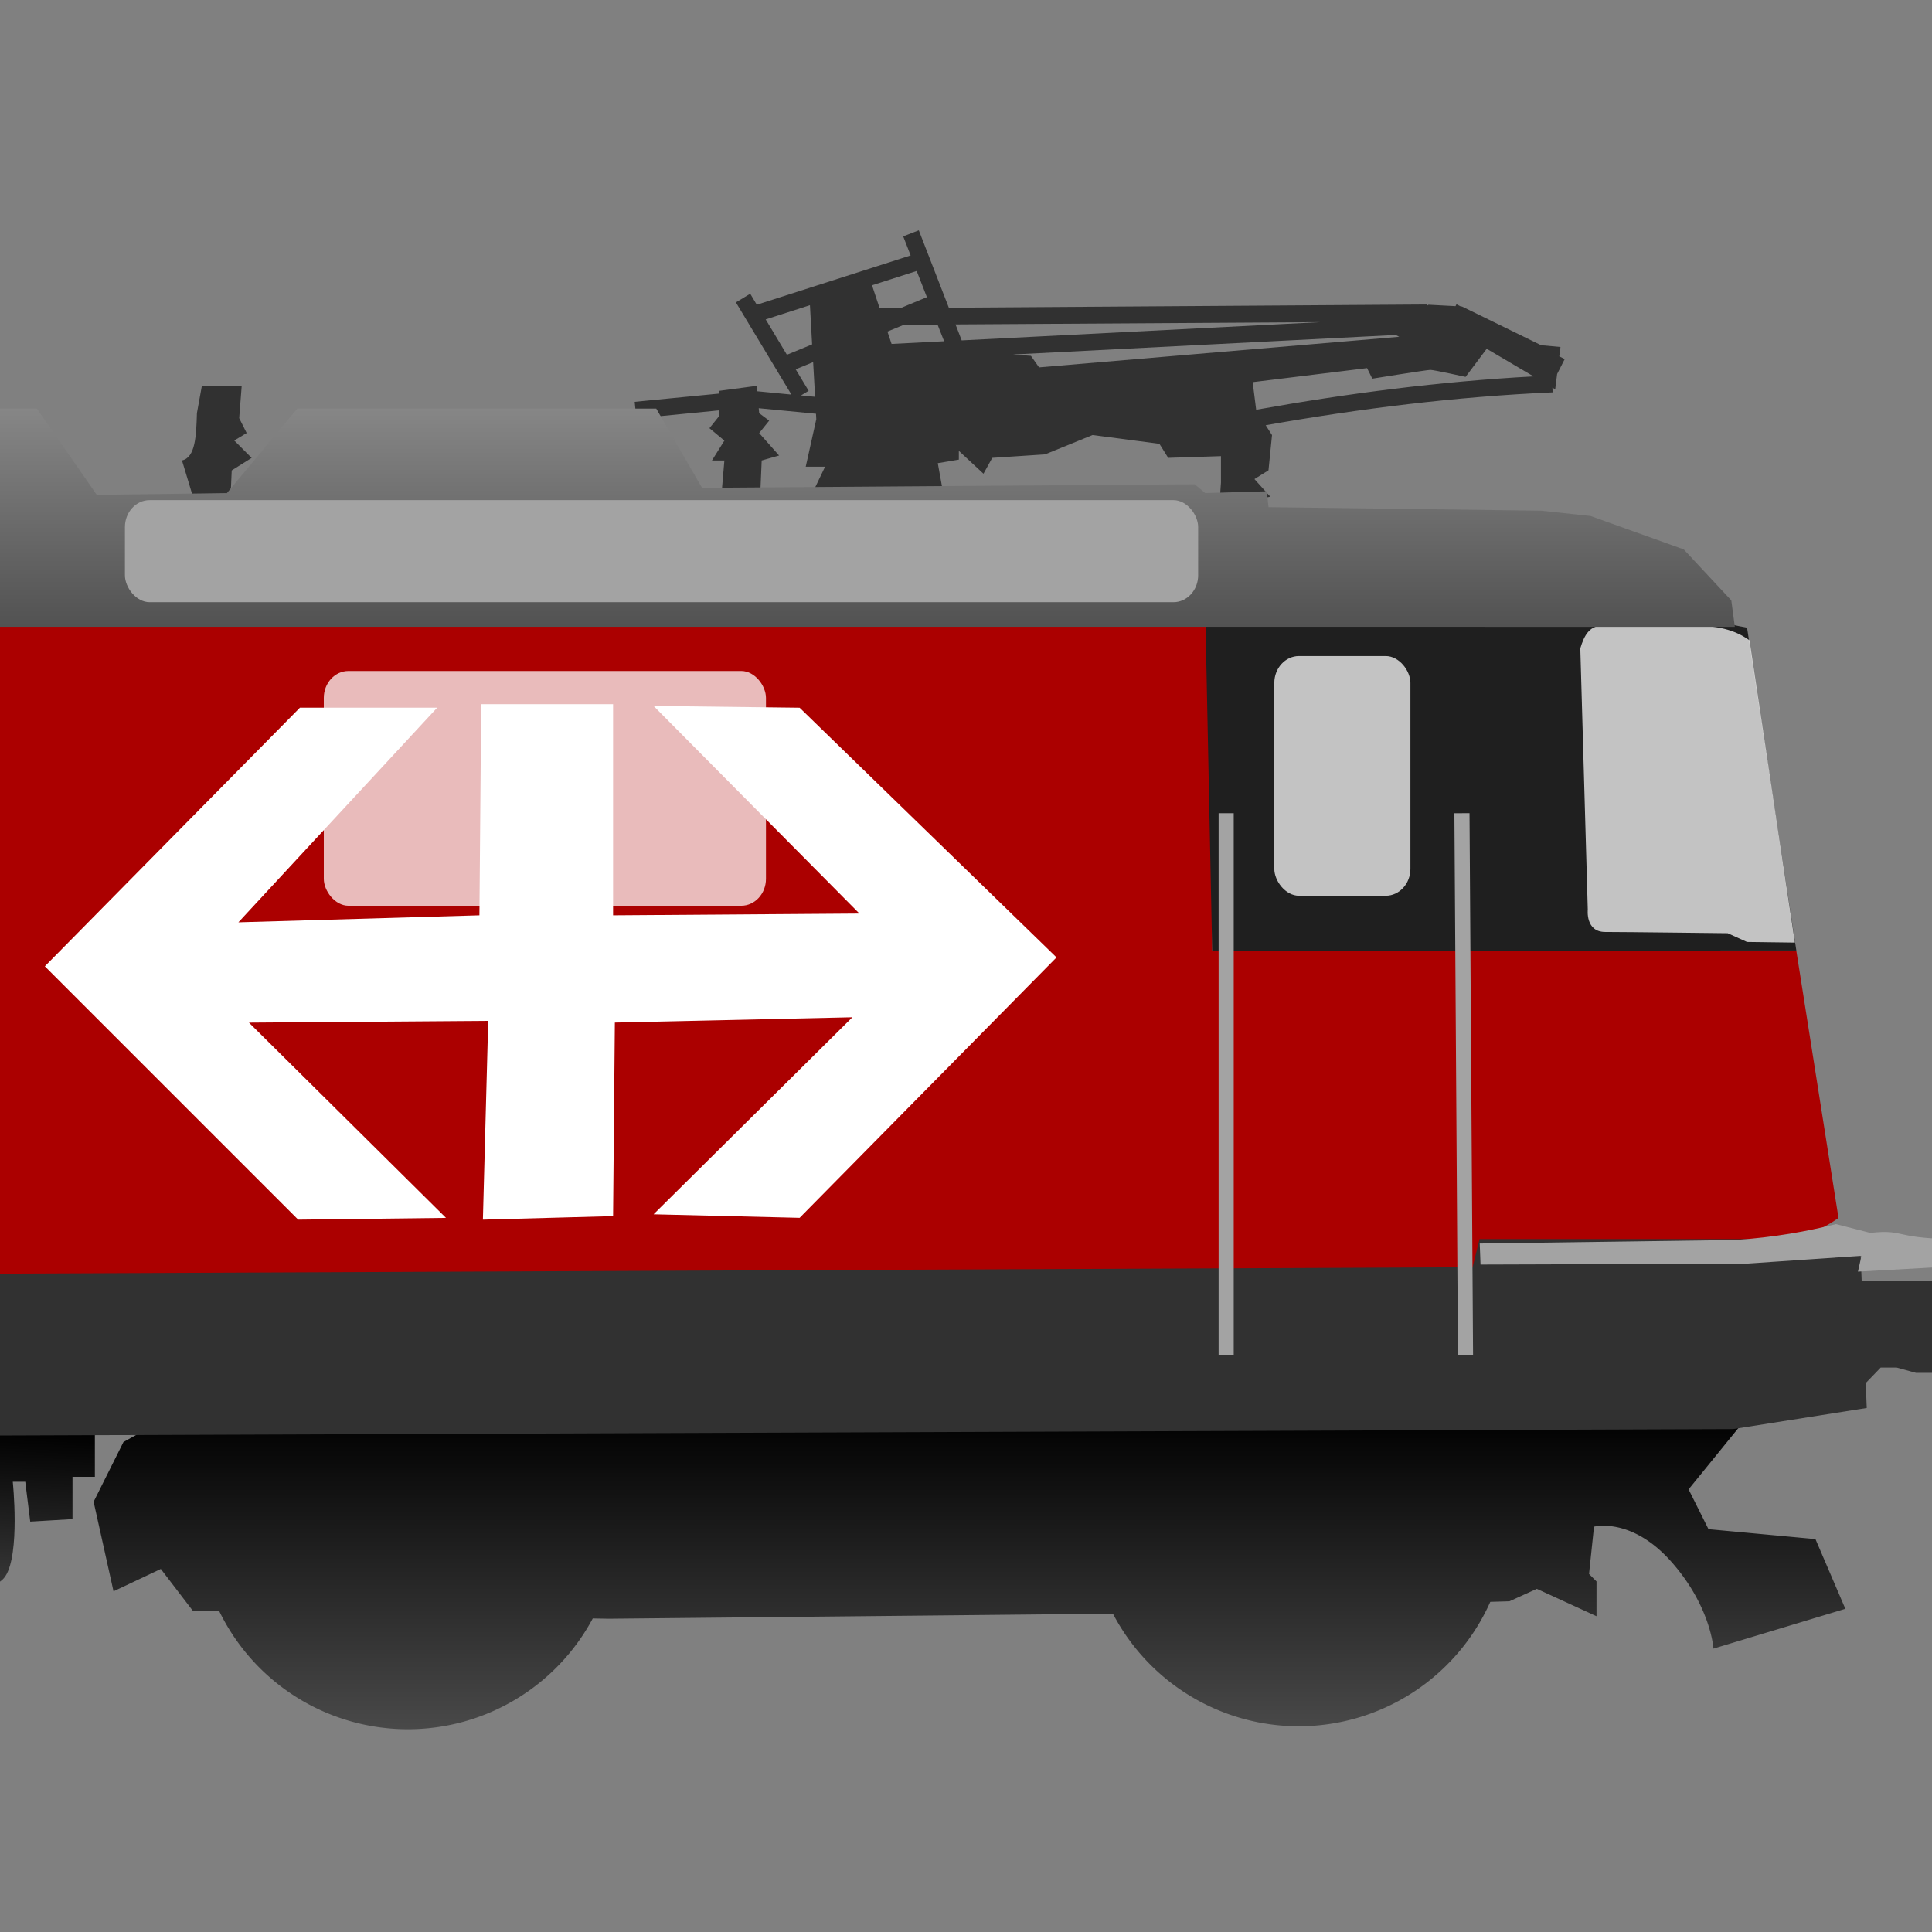 <?xml version="1.0" encoding="UTF-8" standalone="no"?>
<!-- Created with Inkscape (http://www.inkscape.org/) -->

<svg
   width="128"
   height="128"
   viewBox="0 0 33.867 33.867"
   version="1.1"
   id="svg5"
   xml:space="preserve"
   inkscape:version="1.2.2 (732a01da63, 2022-12-09, custom)"
   sodipodi:docname="logo-day.svg"
   inkscape:export-filename="../baa892b0/logo-day-260.png"
   inkscape:export-xdpi="195"
   inkscape:export-ydpi="195"
   xmlns:inkscape="http://www.inkscape.org/namespaces/inkscape"
   xmlns:sodipodi="http://sodipodi.sourceforge.net/DTD/sodipodi-0.dtd"
   xmlns:xlink="http://www.w3.org/1999/xlink"
   xmlns="http://www.w3.org/2000/svg"
   xmlns:svg="http://www.w3.org/2000/svg"><rect x="0" y="0" width="33.867" height="33.867" fill="#808080" stroke="none"/><sodipodi:namedview
     id="namedview7"
     pagecolor="#ffffff"
     bordercolor="#666666"
     borderopacity="1.0"
     inkscape:showpageshadow="2"
     inkscape:pageopacity="0.0"
     inkscape:pagecheckerboard="0"
     inkscape:deskcolor="#d1d1d1"
     inkscape:document-units="px"
     showgrid="false"
     inkscape:zoom="3.3638608"
     inkscape:cx="73.576172"
     inkscape:cy="66.441513"
     inkscape:window-width="1920"
     inkscape:window-height="1052"
     inkscape:window-x="1920"
     inkscape:window-y="0"
     inkscape:window-maximized="1"
     inkscape:current-layer="layer1" /><defs
     id="defs2"><linearGradient
       inkscape:collect="always"
       id="linearGradient4899"><stop
         style="stop-color:#878787;stop-opacity:1;"
         offset="0"
         id="stop4895" /><stop
         style="stop-color:#515151;stop-opacity:1;"
         offset="1"
         id="stop4897" /></linearGradient><linearGradient
       inkscape:collect="always"
       id="linearGradient4846"><stop
         style="stop-color:#4b4b4b;stop-opacity:1;"
         offset="0"
         id="stop4842" /><stop
         style="stop-color:#000000;stop-opacity:1;"
         offset="1"
         id="stop4844" /></linearGradient><linearGradient
       inkscape:collect="always"
       xlink:href="#linearGradient4846"
       id="linearGradient4848"
       x1="17.284"
       y1="28.355"
       x2="17.284"
       y2="23.243"
       gradientUnits="userSpaceOnUse"
       gradientTransform="matrix(1.109,0,0,1.109,-2.437,-0.979)" /><linearGradient
       inkscape:collect="always"
       xlink:href="#linearGradient4846"
       id="linearGradient4856"
       x1="1.219"
       y1="26.762"
       x2="1.337"
       y2="23.459"
       gradientUnits="userSpaceOnUse"
       gradientTransform="matrix(1.109,0,0,1.109,-2.437,-0.979)" /><linearGradient
       inkscape:collect="always"
       xlink:href="#linearGradient4899"
       id="linearGradient4901"
       x1="16.713"
       y1="7.286"
       x2="16.713"
       y2="10.845"
       gradientUnits="userSpaceOnUse"
       gradientTransform="matrix(1.109,0,0,1.109,-2.437,-0.979)" /></defs><g
     inkscape:label="Layer 1"
     inkscape:groupmode="layer"
     id="layer1"
     style="display:inline"><path
       style="display:inline;vector-effect:non-scaling-stroke;fill:url(#linearGradient4856);fill-opacity:1;stroke:none;stroke-width:0.265;stroke-linecap:butt;stroke-linejoin:miter;stroke-dasharray:none;stroke-opacity:1;-inkscape-stroke:hairline"
       d="M 1.663,25.147 V 25.888 H 1.271 v 0.741 l -0.741,0.044 -0.087,-0.698 H 0.224 c 0,0 0.131,1.265 -0.131,1.657 -0.24,0.359 -1.178,0.174 -1.178,0.174 0,0 -0.131,0.698 -0.393,0.698 -0.667,-3e-6 -0.785,0.087 -0.785,0.087 l -0.044,0.567 -0.698,-0.044 0.087,-4.362 z"
       id="path4644"
       sodipodi:nodetypes="cccccccscsccccc" /><path
       id="path4642"
       style="display:inline;vector-effect:non-scaling-stroke;fill:url(#linearGradient4848);fill-opacity:1;stroke:none;stroke-width:0.265;stroke-linecap:butt;stroke-linejoin:miter;stroke-dasharray:none;stroke-opacity:1;-inkscape-stroke:hairline"
       d="m 22.765,22.906 a 3.677,3.677 0 0 0 -3.24,1.944 l -9.103,0.113 A 3.677,3.677 0 0 0 7.15,22.957 3.677,3.677 0 0 0 3.835,25.044 l -1.278,0.016 -0.393,0.218 -0.523,1.047 0.349,1.57 0.829,-0.392 0.567,0.741 h 0.436 l 0.022,4.68e-4 a 3.677,3.677 0 0 0 3.305,2.068 3.677,3.677 0 0 0 3.242,-1.942 l 0.278,0.005 8.811,-0.088 0.029,-9.05e-4 a 3.677,3.677 0 0 0 3.256,1.974 3.677,3.677 0 0 0 3.359,-2.181 l 0.336,-0.01 0.48,-0.218 1.046,0.48 v -0.61 l -0.131,-0.131 0.087,-0.829 c 0,0 0.654,-0.174 1.352,0.611 0.698,0.785 0.742,1.527 0.742,1.527 l 2.312,-0.698 -0.524,-1.222 -1.875,-0.174 -0.349,-0.698 1.134,-1.396 -4.77,0.059 a 3.677,3.677 0 0 0 -3.199,-1.864 z" /><path
       style="vector-effect:non-scaling-stroke;fill:#313131;fill-opacity:1;stroke:none;stroke-width:0.265;stroke-linecap:butt;stroke-linejoin:miter;stroke-dasharray:none;stroke-opacity:1;-inkscape-stroke:hairline"
       d="m -2.683,22.707 v 2.467 l 33.062,-0.123 2.344,-0.37 -0.123,-3.084 -3.516,-0.185 -31.798,0.894 z"
       id="path4029"
       sodipodi:nodetypes="cccccccc" /><path
       style="vector-effect:non-scaling-stroke;fill:#ab0000;fill-opacity:1;stroke:none;stroke-width:0.265;stroke-linecap:butt;stroke-linejoin:miter;stroke-dasharray:none;stroke-opacity:1;-inkscape-stroke:hairline"
       d="m -2.437,10.987 23.686,-0.37 v 6.045 h 10.239 l 0.74,4.688 c 0,0 -0.493,0.37 -0.987,0.37 -0.493,0 -5.305,0 -5.305,0 L 25.814,22.214 -2.56,22.337 Z"
       id="path4027" /><path
       style="vector-effect:non-scaling-stroke;fill:#1f1f1f;fill-opacity:1;stroke:none;stroke-width:0.265;stroke-linecap:butt;stroke-linejoin:miter;stroke-dasharray:none;stroke-opacity:1;-inkscape-stroke:hairline"
       d="m 31.489,16.662 -0.864,-5.659 -1.357,-0.262 -8.142,-0.123 0.123,6.045 z"
       id="path4033"
       sodipodi:nodetypes="cccccc" /><path
       style="vector-effect:non-scaling-stroke;fill:#313131;fill-opacity:1;stroke:none;stroke-width:0.265;stroke-linecap:butt;stroke-linejoin:miter;stroke-dasharray:none;stroke-opacity:1;-inkscape-stroke:hairline"
       d="m 32.044,22.46 h 2.406 l 0.247,-0.493 0.864,0.247 -0.247,0.617 H 35.683 V 22.337 h 0.74 v 1.974 l -0.247,0.247 -0.617,-0.493 h -1.974 l -0.339,-0.093 h -0.278 l -0.401,0.416 z"
       id="path4042"
       sodipodi:nodetypes="cccccccccccccccc" /><path
       id="path4722"
       style="fill:#313131;fill-opacity:1;stroke:none;stroke-width:0.265px;stroke-linecap:butt;stroke-linejoin:miter;stroke-opacity:1"
       d="m 16.106,4.037 -0.273,0.107 0.13,0.334 -2.697,0.864 -0.115,-0.193 -0.251,0.152 0.973,1.616 -0.598,-0.058 -0.009,-0.095 -0.654,0.087 v 0.048 l -1.486,0.145 0.028,0.292 1.457,-0.143 v 0.095 l -0.175,0.218 0.262,0.218 -0.218,0.348 h 0.218 l -0.087,1.023 h 0.697 l 0.044,-1.023 0.305,-0.087 -0.349,-0.393 0.175,-0.218 -0.175,-0.131 -0.008,-0.087 1.004,0.097 0.005,0.096 -0.185,0.832 h 0.339 L 14.249,8.628 h 2.282 L 16.439,8.119 16.808,8.057 V 7.903 l 0.432,0.401 0.154,-0.278 0.925,-0.061 0.833,-0.339 1.172,0.154 0.154,0.246 0.925,-0.03 v 0.463 l -0.03,0.432 0.894,-0.185 -0.277,-0.308 0.246,-0.154 0.062,-0.617 -0.111,-0.173 c 1.653,-0.292 3.326,-0.501 5.03,-0.576 l -0.004,-0.083 0.049,0.029 0.034,-0.27 5.74e-4,5.733e-4 0.132,-0.26 -0.095,-0.048 0.021,-0.164 -0.339,-0.031 -1.388,-0.679 -0.022,-0.001 -0.074,-0.038 -0.017,0.033 -0.473,-0.025 -0.024,0.015 v -0.019 l -8.385,0.056 z M 16.069,4.75 16.248,5.209 15.783,5.402 15.42,5.404 15.286,5.001 Z M 14.198,5.35 14.236,6.037 13.794,6.219 13.422,5.599 Z m 8.948,0.297 -6.288,0.32 -0.108,-0.28 z m -6.711,0.043 0.115,0.292 -0.921,0.047 -0.073,-0.217 0.285,-0.117 z m 8.031,0.182 0.062,0.032 -6.314,0.536 -0.142,-0.202 -0.312,-0.024 z m 1.595,0.242 0.821,0.484 c -1.649,0.089 -3.265,0.299 -4.862,0.585 l -0.061,-0.484 2.005,-0.246 0.092,0.185 c 0,0 0.956,-0.154 1.018,-0.154 0.062,0 0.617,0.123 0.617,0.123 z M 14.254,6.348 14.288,6.956 14.041,6.932 14.175,6.851 13.948,6.474 Z M 3.539,6.762 3.452,7.242 C 3.44,7.632 3.428,8.021 3.19,8.071 L 3.539,9.225 h 0.48 L 4.062,8.246 4.411,8.027 4.106,7.722 4.324,7.591 4.193,7.33 4.237,6.762 Z"
       sodipodi:nodetypes="cccccccccccccccccccccccccccccccccccccccccccccccccccccccccccccccccccccccccccccccccccccccccccccccccccccscccccccccccccccccccc" /><path
       style="vector-effect:non-scaling-stroke;fill:#ffffff;fill-opacity:1;stroke:none;stroke-width:0.265;stroke-linecap:butt;stroke-linejoin:miter;stroke-dasharray:none;stroke-opacity:1;-inkscape-stroke:hairline"
       d="m 14.017,12.406 -2.56,-0.031 3.608,3.639 -4.318,0.031 V 12.344 H 8.435 l -0.031,3.701 -4.225,0.123 3.485,-3.763 -2.406,3e-6 -4.472,4.534 4.441,4.441 2.591,-0.031 -3.454,-3.423 4.194,-0.031 -0.093,3.485 2.282,-0.062 0.031,-3.393 4.164,-0.093 -3.485,3.454 2.56,0.062 4.503,-4.565 z"
       id="path4524"
       sodipodi:nodetypes="ccccccccccccccccccccccc" /><rect
       style="vector-effect:non-scaling-stroke;fill:#ffffff;fill-opacity:0.733;stroke:none;stroke-width:0.265;stroke-linecap:round;stroke-dasharray:none;stroke-opacity:1;-inkscape-stroke:hairline"
       id="rect4698"
       width="7.751"
       height="4.115"
       x="5.676"
       y="11.762"
       ry="0.472"
       rx="0.433" /><rect
       style="vector-effect:non-scaling-stroke;fill:#ffffff;fill-opacity:0.733;stroke:none;stroke-width:0.265;stroke-linecap:round;stroke-dasharray:none;stroke-opacity:1;-inkscape-stroke:hairline"
       id="rect4700"
       width="2.386"
       height="4.202"
       x="22.338"
       y="11.5"
       ry="0.472"
       rx="0.433" /><path
       style="vector-effect:non-scaling-stroke;fill:#ffffff;fill-opacity:0.733;stroke:none;stroke-width:0.265;stroke-linecap:butt;stroke-linejoin:miter;stroke-dasharray:none;stroke-opacity:1;-inkscape-stroke:hairline"
       d="m 27.702,11.364 0.131,4.58 c 0,0 -0.044,0.393 0.305,0.393 0.349,0 2.148,0.022 2.148,0.022 l 0.338,0.153 0.84,0.011 -0.796,-5.299 C 30.525,11.123 30.257,10.967 29.752,10.972 h -1.614 c -0.27,-0.03 -0.367,0.164 -0.436,0.393 z"
       id="path4702"
       sodipodi:nodetypes="ccsccccccc" /><path
       style="vector-effect:non-scaling-stroke;fill:url(#linearGradient4901);fill-opacity:1;stroke:none;stroke-width:0.265;stroke-linecap:butt;stroke-linejoin:miter;stroke-dasharray:none;stroke-opacity:1;-inkscape-stroke:hairline"
       d="M -2.437,10.987 V 7.163 H 0.647 L 1.696,8.674 3.978,8.643 5.212,7.163 h 6.292 l 0.802,1.388 8.636,-0.062 0.185,0.154 1.079,-0.031 0.031,0.278 4.78,0.062 0.864,0.093 1.635,0.586 0.833,0.894 0.062,0.463 z"
       id="path4040"
       sodipodi:nodetypes="cccccccccccccccccc" /></g><g
     inkscape:groupmode="layer"
     id="layer7"
     inkscape:label="Layer 2"
     style="display:inline"><rect
       style="vector-effect:non-scaling-stroke;fill:#a3a3a3;fill-opacity:1;stroke:none;stroke-width:0.265;stroke-linecap:round;stroke-dasharray:none;stroke-opacity:1;-inkscape-stroke:hairline"
       id="rect4956"
       width="18.813"
       height="1.789"
       x="2.19"
       y="8.767"
       rx="0.433"
       ry="0.472" /><g
       id="g4969"
       style="fill:none;stroke:#a3a3a3;stroke-width:0.902;stroke-opacity:1"
       transform="matrix(1.109,0,0,1.109,-2.437,-0.979)"><path
         style="fill:none;stroke:#a3a3a3;stroke-width:0.239px;stroke-linecap:butt;stroke-linejoin:miter;stroke-opacity:1"
         d="m 21.579,13.737 v 8.565"
         id="path4960" /><path
         style="fill:none;stroke:#a3a3a3;stroke-width:0.239px;stroke-linecap:butt;stroke-linejoin:miter;stroke-opacity:1"
         d="m 25.306,13.737 0.056,8.565"
         id="path4962" /></g><path
       style="vector-effect:non-scaling-stroke;fill:#a3a3a3;fill-opacity:1;stroke:none;stroke-width:0.265;stroke-linecap:butt;stroke-linejoin:miter;stroke-dasharray:none;stroke-opacity:1;-inkscape-stroke:hairline"
       d="m 25.953,22.167 4.642,-0.015 2.036,-0.139 -0.062,0.278 1.388,-0.077 0.062,0.74 h 0.308 c -0.026,-0.411 -0.071,-0.822 0.062,-1.234 -1.209,0.006 -0.963,-0.178 -1.604,-0.108 l -0.601,-0.154 c -0.514,0.129 -1.08,0.231 -1.758,0.278 l -4.487,0.062 z"
       id="path4964"
       sodipodi:nodetypes="ccccccccccccc" /></g></svg>
